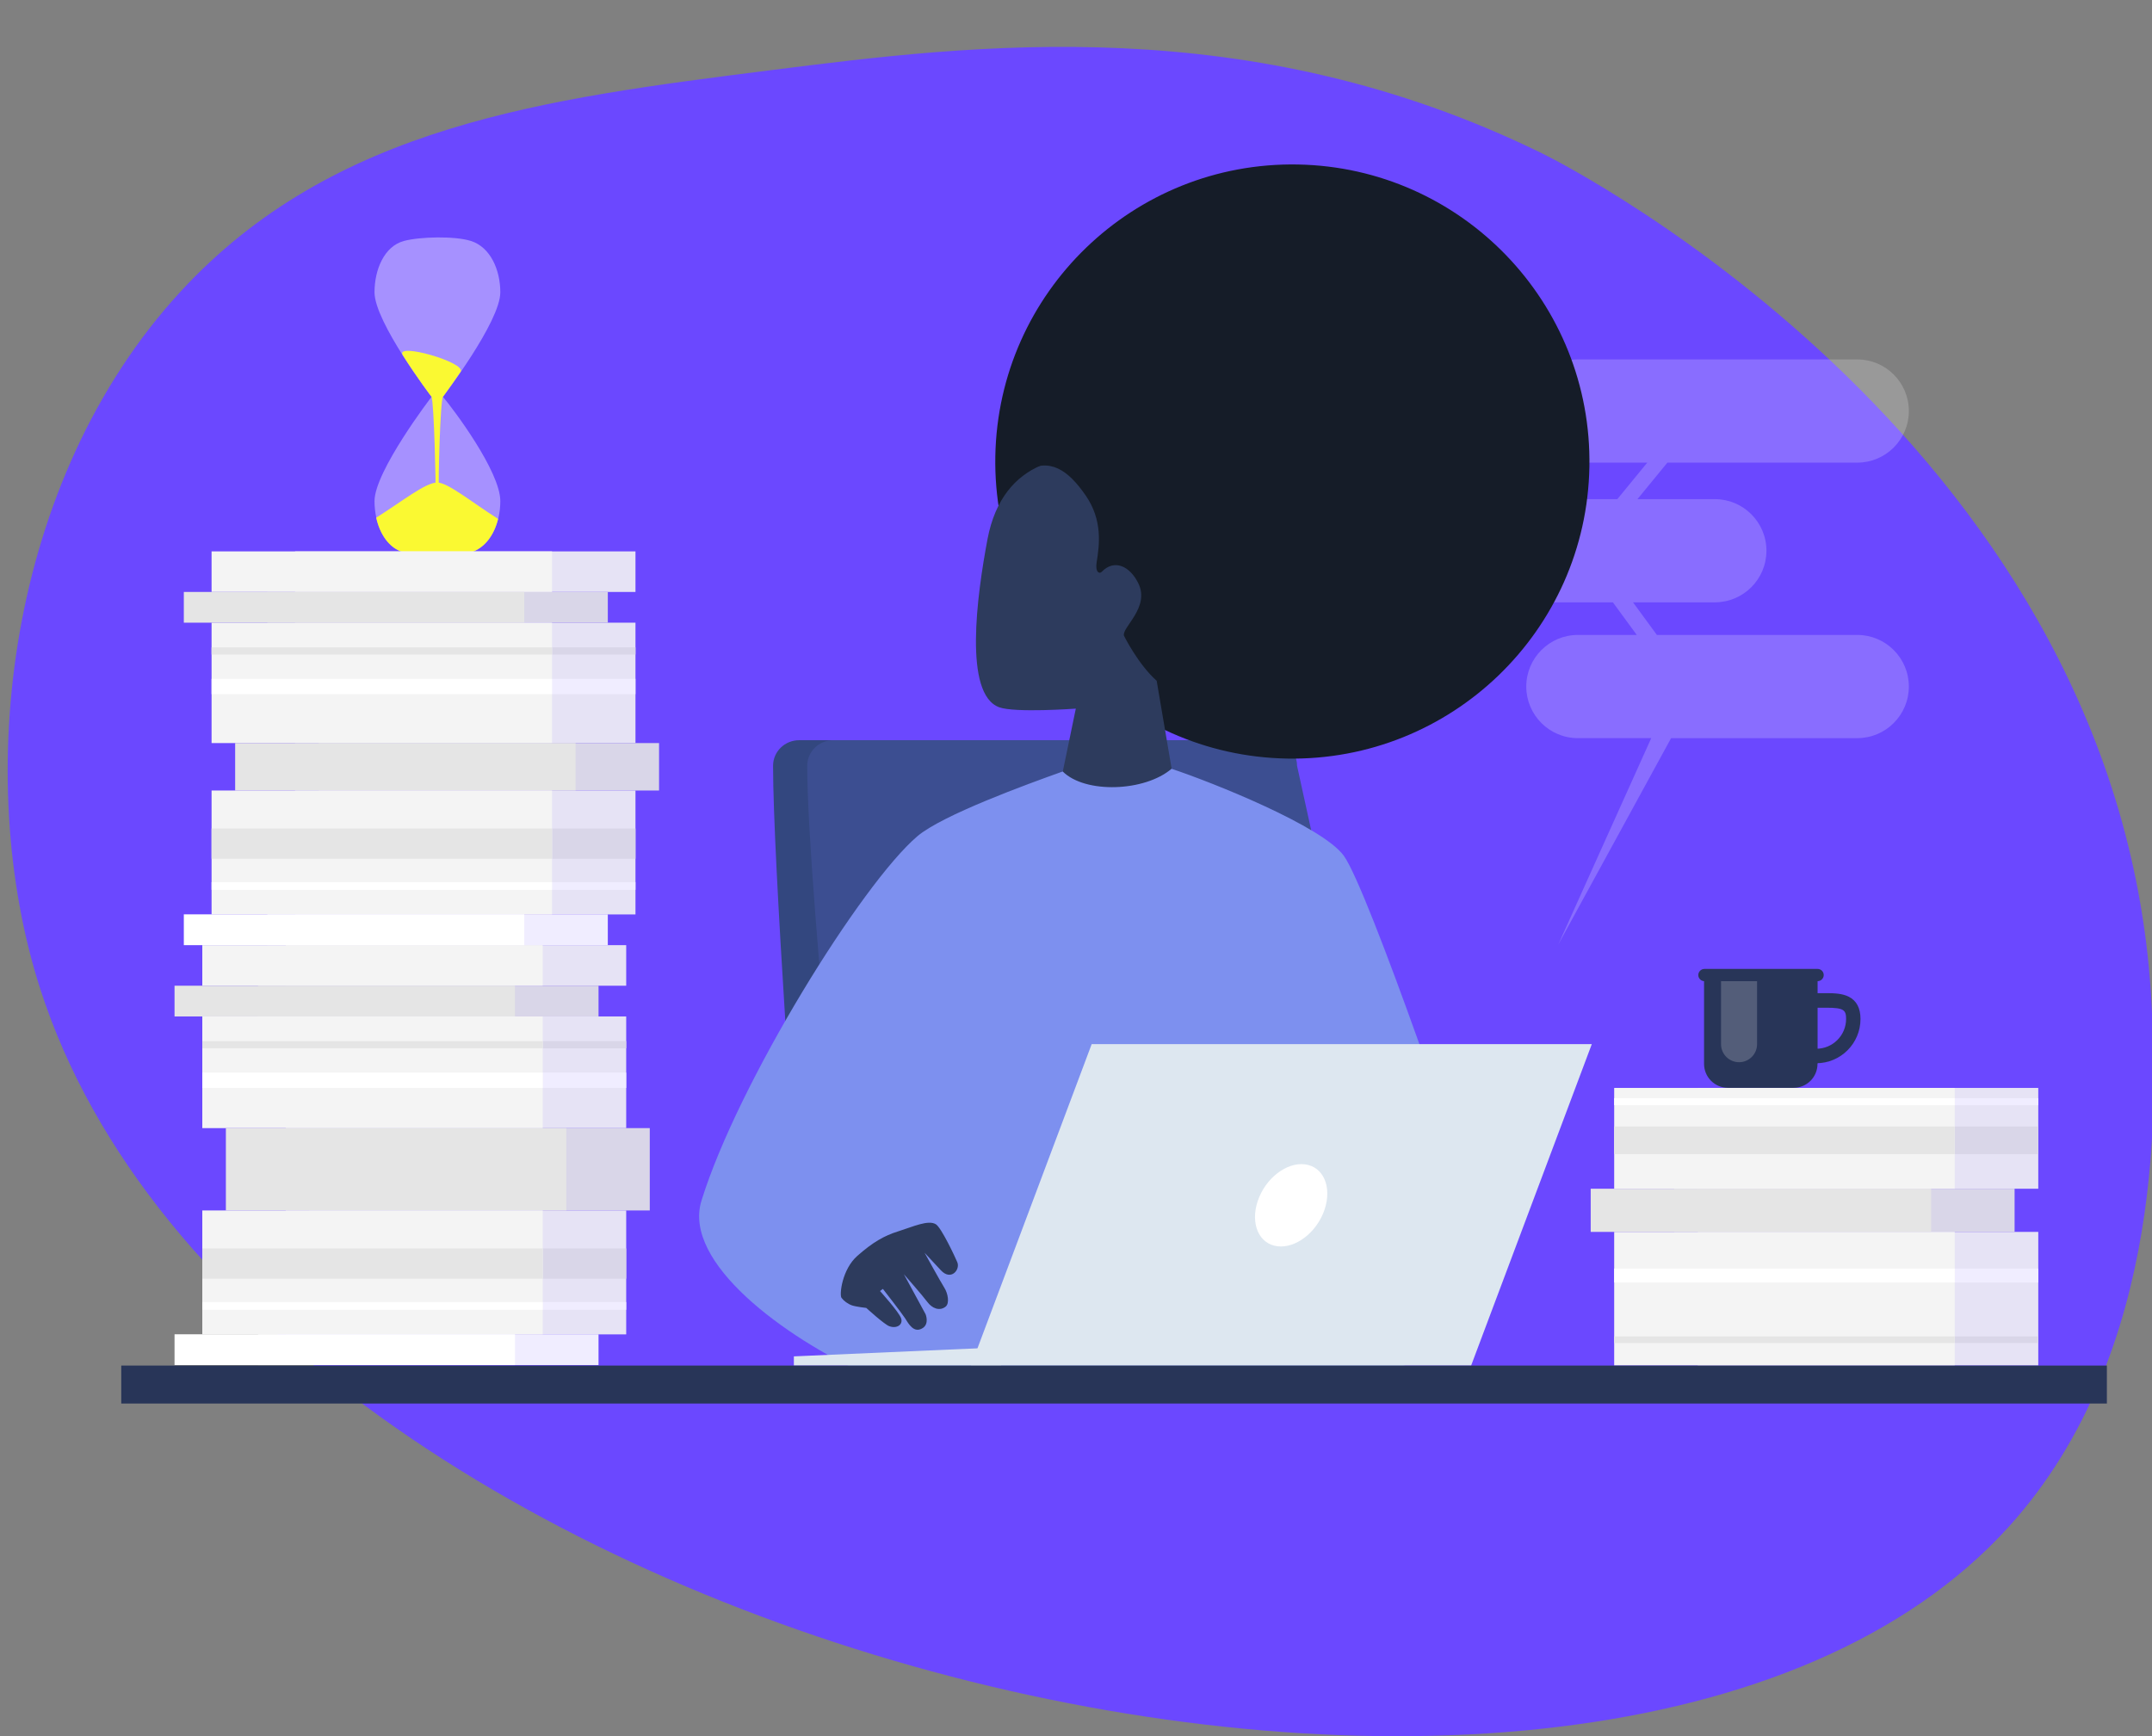 <?xml version="1.0" encoding="utf-8"?>
<!-- Generator: Adobe Illustrator 25.2.0, SVG Export Plug-In . SVG Version: 6.00 Build 0)  -->
<svg version="1.1" id="Layer_1" xmlns="http://www.w3.org/2000/svg" xmlns:xlink="http://www.w3.org/1999/xlink" x="0px" y="0px"
	 viewBox="0 0 2318 1870.5" style="enable-background:new 0 0 2318 1870.5;" xml:space="preserve">
<rect x="0" y="0" width="2318" height="1870.5" fill="#808080" stroke="none"/>
<style type="text/css">
	.st0{fill:#6B48FF;}
	.st1{fill:#33477F;}
	.st2{fill:#3C4E91;}
	.st3{opacity:0.2;fill:#FFFFFF;}
	.st4{fill:#151C28;}
	.st5{fill:#2D3B5D;}
	.st6{fill:#7D90EF;}
	.st7{opacity:0.4;fill:#FFFFFF;}
	.st8{fill:#FAF932;}
	.st9{opacity:0.9;}
	.st10{fill:#F4F4F4;}
	.st11{fill:#E5E5E5;}
	.st12{fill:#FFFFFF;}
	.st13{fill:#DDE7F0;}
	.st14{fill:#283558;}
	.st15{fill:#4E5EAF;}
</style>
<path class="st0" d="M194.5,314.1C359.3,135.2,586.9,106.4,830.4,75.6c219.3-27.7,515.2-65.1,830.8,89.7
	c29.3,14.4,626.5,319.4,656.4,917.9c4.7,93.7,17.5,372.3-153.8,561.5c-440.5,486.8-1890.3,136.9-2120.5-579.5
	C-29.8,838.1,7.3,517.4,194.5,314.1z"/>
<g>
	<path class="st1" d="M1486.9,1413c0,16.6-13.4,30-30,30H953.8c-16.6,0-69.3,0.2-85.7-19.9c-12-164.6-35.4-497.7-35.4-598.1
		c0-15.3,12.6-27.6,28.1-27.6h471.4c15.5,0,28.1,12.4,28.1,27.6L1486.9,1413z"/>
	<path class="st2" d="M1526.1,1413c0,16.6-13.4,30-30,30H993c-16.6,0-69.2,40.1-69.2,23.6c0,0-54.3-506.5-54.3-641.6
		c0-15.3,12.6-27.6,28.1-27.6H1369c15.5,0,28.1,12.4,28.1,27.6L1526.1,1413z"/>
</g>
<path class="st3" d="M2000.5,684h-215.8l-25.7-35.1h88.1c30.7,0,55.6-24.9,55.6-55.6c0-30.7-24.9-55.6-55.6-55.6h-83.3l32.2-39.3
	h204.5c30.7,0,55.6-24.9,55.6-55.6c0-30.7-24.9-55.6-55.6-55.6h-300.8c-30.7,0-55.6,24.9-55.6,55.6c0,30.7,24.9,55.6,55.6,55.6h74.6
	l-32.2,39.3h-195.9c-30.7,0-55.6,24.9-55.6,55.6c0,30.7,24.9,55.6,55.6,55.6h191.1L1763,684h-63.4c-30.7,0-55.6,24.9-55.6,55.6
	c0,30.7,24.9,55.6,55.6,55.6h79l-100.1,222.3L1800,795.2h200.5c30.7,0,55.6-24.9,55.6-55.6C2056.1,708.9,2031.2,684,2000.5,684z"/>
<g>
	<g>
		<g>
			<g>
				<g>
					<g>
						<g>
							<g id="_x30_4_3_x2F_4_2_">
								<g>
									<path class="st4" d="M1072.1,491.5c-3.2,176.7,137.5,322.5,314.2,325.7C1563,820.3,1708.8,679.7,1712,503
										c3.2-176.7-137.5-322.6-314.2-325.8C1221.1,174.1,1075.3,314.7,1072.1,491.5z"/>
									<path id="head_56_" class="st5" d="M1204.2,498.5c-51.9-14.1-124-4.9-140.5,82.2c-11.5,61-25.9,167,12.5,181.2
										c17,6.3,82.6,1.5,82.6,1.5l-20.3,98c52.2,28.4,125.2-23.4,125.2-23.4l-17.8-104.6C1245.8,733.5,1375.1,545,1204.2,498.5z"
										/>
									<path id="hair_18_" class="st4" d="M1305.5,495.6L1305.5,495.6c97.5,126.5-0.7,215.4-59.6,237.8
										c-20.2-18-35.2-48.5-35.2-48.5c-2.8-8.8,28.5-30.5,15.3-56.8c-9.1-18.3-25.8-26.2-39.4-12c-2.3,2.4-7.2,0.5-5.3-10.8
										c2.9-18,6.6-44.9-11.9-71.6c-19.1-27.6-38.8-41.3-66.2-25.6C1132.6,454.5,1260.6,452.2,1305.5,495.6z"/>
								</g>
							</g>
						</g>
					</g>
				</g>
			</g>
		</g>
	</g>
	<g id="fem_2_">
		<g>
			<path class="st6" d="M1595.3,1322.5c-10-39.4-121.6-364.8-147.9-400.7c-23.2-31.7-140.7-78.7-185.5-93.6
				c-28.7,24.6-92.9,27.1-117.2,2.9c-39.5,14.1-129.8,47-156.6,69.8c-60,51.1-193.3,265.9-232.5,392.5
				c-20.7,66.9,89.9,147.3,177.7,187.3c0,0-2-0.3-4.5,20.2c12.1,8.9,519.3-9,519.3-9C1488.4,1473.6,1631.2,1463.4,1595.3,1322.5z"/>
		</g>
		<path class="st5" d="M1008.1,1318.9c5.9,3.7,20.8,35.4,23.1,41c3.2,8-6.9,20.3-17.8,8.5c-8.7-9.4-17.5-18.8-17.5-18.8
			s17.5,31.7,21.3,37.7c3.8,5.9,5.8,16.6,1.5,20.2c-6.5,5.4-14.8,1.9-19.8-4.9c-5-6.8-25.3-29.9-25.3-29.9l23.4,43.1
			c0,0,4.2,10.2-3.1,14.9c-9.6,6.2-15.4-4.9-19.1-10.7c-3.7-5.7-23.8-31.5-23.8-31.5l-3.1,2.3c0,0,20.3,22.5,22.7,29.3
			c2.4,6.8-4.5,11.6-12.7,8.6c-5.5-2-24.8-19.7-24.8-19.7s-10.8-1.2-15.3-2.7c-4.6-1.6-9-4.9-11.4-8.2c-2.4-3.3,0.6-30.7,17.1-45.2
			c16.5-14.5,28.7-21.7,44.3-26.5C983.6,1321.4,1000,1313.8,1008.1,1318.9z"/>
	</g>
</g>
<g>
	<g>
		<path class="st7" d="M477,427.5c0,0,0.1,0,0.1,0c-0.2,0,61.8-80.7,61.8-112.6c0-24.1-10.6-48.6-31.6-55.3
			c-17.2-5.5-54.9-4.7-72.3,0c-21.3,5.8-31.6,31.1-31.6,55.3c0,32,61.3,112.6,61.5,112.6c-0.2,0-61.5,80.3-61.5,112.3
			c0,24.1,10.4,49.5,31.6,55.3c17.5,4.7,55.1,5.5,72.3,0c21-6.7,31.6-31.1,31.6-55.3c0-31.9-50.7-99.3-61.8-112.3
			C477.1,427.5,477,427.5,477,427.5z"/>
		<path class="st8" d="M434.9,595.1c17.5,4.7,55.1,5.5,72.3,0c15.4-4.9,25.2-19.3,29.3-36.1c-28.4-18-54.2-39.2-65.5-39.2
			c-12.8,0-38.2,20.6-65.8,37.9C409.1,575.3,419,590.7,434.9,595.1z"/>
		<path class="st8" d="M477.1,427.5c-0.1,0,8.4-11.3,19-26.9c6.8-10-71.4-32.4-62.2-17.9c15.3,24.2,30.8,44.7,30.9,44.7H477
			C477,427.5,477.1,427.5,477.1,427.5z"/>
		<path class="st8" d="M472.8,527c-0.4,11-3.5,1-3.7,0.1c0.5-2.2-1.5-92.6-4.3-99.6c1.9-1.7,11.1-1.8,12.3,0
			C474.2,431,471.8,522.2,472.8,527z"/>
	</g>
	<g>
		<g class="st9">
			<rect x="1828.7" y="1327.1" class="st10" width="366.8" height="143.9"/>
			<polygon class="st11" points="2170,1280.9 2170,1280.6 1803.3,1280.6 1803.3,1327.1 2170,1327.1 			"/>
			<rect x="1828.7" y="1172" class="st10" width="366.8" height="108.6"/>
			<rect x="1828.7" y="1183" class="st12" width="366.8" height="7.6"/>
			<rect x="1828.7" y="1213.6" class="st11" width="366.8" height="29.7"/>
			<rect x="1828.7" y="1366.6" class="st12" width="366.8" height="15"/>
			<rect x="1828.7" y="1439.7" class="st11" width="366.8" height="7.1"/>
		</g>
		<g>
			<rect x="1738.7" y="1327.1" class="st10" width="366.8" height="143.9"/>
			<polygon class="st11" points="2080.1,1280.9 2080.1,1280.6 1713.4,1280.6 1713.4,1327.1 2080.1,1327.1 			"/>
			<rect x="1738.7" y="1172" class="st10" width="366.8" height="108.6"/>
			<rect x="1738.7" y="1183" class="st12" width="366.8" height="7.6"/>
			<rect x="1738.7" y="1213.6" class="st11" width="366.8" height="29.7"/>
			<rect x="1738.7" y="1366.6" class="st12" width="366.8" height="15"/>
			<rect x="1738.7" y="1439.7" class="st11" width="366.8" height="7.1"/>
		</g>
	</g>
	<g>
		<g id="laptop_2_">
			<polygon class="st13" points="1584.6,1471.1 1045.9,1471.1 1175.9,1124.8 1714.6,1124.8 			"/>
			<polygon class="st13" points="1078.3,1471.1 855.1,1471.1 855.1,1461.2 1078.3,1451.4 			"/>
		</g>
		<path class="st12" d="M1425.1,1307.4c-10.1,24-33.7,39.4-52.7,34.5c-19-4.9-26.1-28.4-16-52.4c10.1-24,33.7-39.4,52.7-34.5
			C1428.1,1259.9,1435.2,1283.4,1425.1,1307.4z"/>
	</g>
	<g>
		<g class="st9">
			<g>
				<g>
					<rect x="307.8" y="1095" class="st10" width="366.7" height="120.3"/>
					<polygon class="st11" points="333.2,1303.7 333.2,1304 699.9,1304 699.9,1215.3 333.2,1215.3 					"/>
					<rect x="307.8" y="1304" class="st10" width="366.7" height="133.5"/>
					<rect x="307.8" y="1402.7" class="st12" width="366.7" height="8.3"/>
					<rect x="307.8" y="1344.9" class="st11" width="366.7" height="32.6"/>
					<rect x="307.8" y="1155.5" class="st12" width="366.7" height="16.5"/>
					<rect x="307.8" y="1121.6" class="st11" width="366.7" height="7.7"/>
					<g>
						<rect x="307.8" y="1018.2" class="st10" width="366.7" height="43.7"/>
						<rect x="278" y="1061.9" class="st11" width="366.7" height="33.1"/>
					</g>
				</g>
				<rect x="278" y="1437.4" class="st12" width="366.7" height="33.2"/>
			</g>
			<g>
				<g>
					<rect x="317.8" y="670.8" class="st10" width="366.7" height="129.7"/>
					<polygon class="st11" points="343.2,851.3 343.2,851.6 709.9,851.6 709.9,800.5 343.2,800.5 					"/>
					<rect x="317.8" y="851.6" class="st10" width="366.7" height="133.5"/>
					<rect x="317.8" y="950.3" class="st12" width="366.7" height="8.3"/>
					<rect x="317.8" y="892.5" class="st11" width="366.7" height="32.6"/>
					<rect x="317.8" y="731.3" class="st12" width="366.7" height="16.5"/>
					<rect x="317.8" y="697.4" class="st11" width="366.7" height="7.7"/>
					<g>
						<rect x="317.8" y="594" class="st10" width="366.7" height="43.7"/>
						<rect x="288" y="637.7" class="st11" width="366.7" height="33.1"/>
					</g>
				</g>
				<rect x="288" y="985" class="st12" width="366.7" height="33.2"/>
			</g>
		</g>
		<g>
			<g>
				<g>
					<rect x="217.9" y="1095" class="st10" width="366.7" height="120.3"/>
					<polygon class="st11" points="243.3,1303.7 243.3,1304 610,1304 610,1215.3 243.3,1215.3 					"/>
					<rect x="217.9" y="1304" class="st10" width="366.7" height="133.5"/>
					<rect x="217.9" y="1402.7" class="st12" width="366.7" height="8.3"/>
					<rect x="217.9" y="1344.9" class="st11" width="366.7" height="32.6"/>
					<rect x="217.9" y="1155.5" class="st12" width="366.7" height="16.5"/>
					<rect x="217.9" y="1121.6" class="st11" width="366.7" height="7.7"/>
					<g>
						<rect x="217.9" y="1018.2" class="st10" width="366.7" height="43.7"/>
						<rect x="188" y="1061.9" class="st11" width="366.7" height="33.1"/>
					</g>
				</g>
				<rect x="188" y="1437.4" class="st12" width="366.7" height="33.2"/>
			</g>
			<g>
				<g>
					<rect x="227.9" y="670.8" class="st10" width="366.7" height="129.7"/>
					<polygon class="st11" points="253.3,851.3 253.3,851.6 620,851.6 620,800.5 253.3,800.5 					"/>
					<rect x="227.9" y="851.6" class="st10" width="366.7" height="133.5"/>
					<rect x="227.9" y="950.3" class="st12" width="366.7" height="8.3"/>
					<rect x="227.9" y="892.5" class="st11" width="366.7" height="32.6"/>
					<rect x="227.9" y="731.3" class="st12" width="366.7" height="16.5"/>
					<rect x="227.9" y="697.4" class="st11" width="366.7" height="7.7"/>
					<g>
						<rect x="227.9" y="594" class="st10" width="366.7" height="43.7"/>
						<rect x="198" y="637.7" class="st11" width="366.7" height="33.1"/>
					</g>
				</g>
				<rect x="198" y="985" class="st12" width="366.7" height="33.2"/>
			</g>
		</g>
	</g>
	<g>
		<path class="st14" d="M1956.4,1145.4c-26.3,0-47.7-21.4-47.7-47.7c0-27.8,24.5-27.8,37.6-27.8c1.6,0,3.3,0,5,0c3.5,0,7.1,0,10.6,0
			c1.7,0,3.4,0,5,0c8.6,0,17.6,0.3,24.6,3.9c8.3,4.3,12.5,12.3,12.5,23.8C2004.1,1124,1982.7,1145.4,1956.4,1145.4z M1946.3,1085.6
			c-20.2,0-22,3.2-22,12.1c0,17.7,14.4,32.1,32.1,32.1c17.7,0,32.1-14.4,32.1-32.1c0-9.7-2.5-12.1-21.5-12.1c-1.6,0-3.2,0-4.9,0
			c-3.5,0-7.3,0-10.8,0C1949.6,1085.6,1947.9,1085.6,1946.3,1085.6z"/>
		<path class="st14" d="M1957.7,1146.1c0,14.3-11.6,25.8-25.8,25.8h-70.6c-14.3,0-25.8-11.6-25.8-25.8v-97.3h122.3V1146.1z"/>
		<path class="st3" d="M1892.6,1124.9c0,10.7-8.7,19.4-19.4,19.4l0,0c-10.7,0-19.4-8.7-19.4-19.4v-74.3h38.8V1124.9z"/>
		<path class="st14" d="M1964.4,1050.4c0,3.6-3,6.6-6.6,6.6h-121.9c-3.6,0-6.6-3-6.6-6.6l0,0c0-3.6,3-6.6,6.6-6.6h121.9
			C1961.4,1043.8,1964.4,1046.7,1964.4,1050.4L1964.4,1050.4z"/>
	</g>
	<g>
		<rect x="130.6" y="1471.1" class="st14" width="2138.8" height="40.9"/>
	</g>
</g>
<path class="st15" d="M2243.3,1501.3c-684.6-0.9-1369.2-1.7-2053.8-2.6"/>
</svg>
